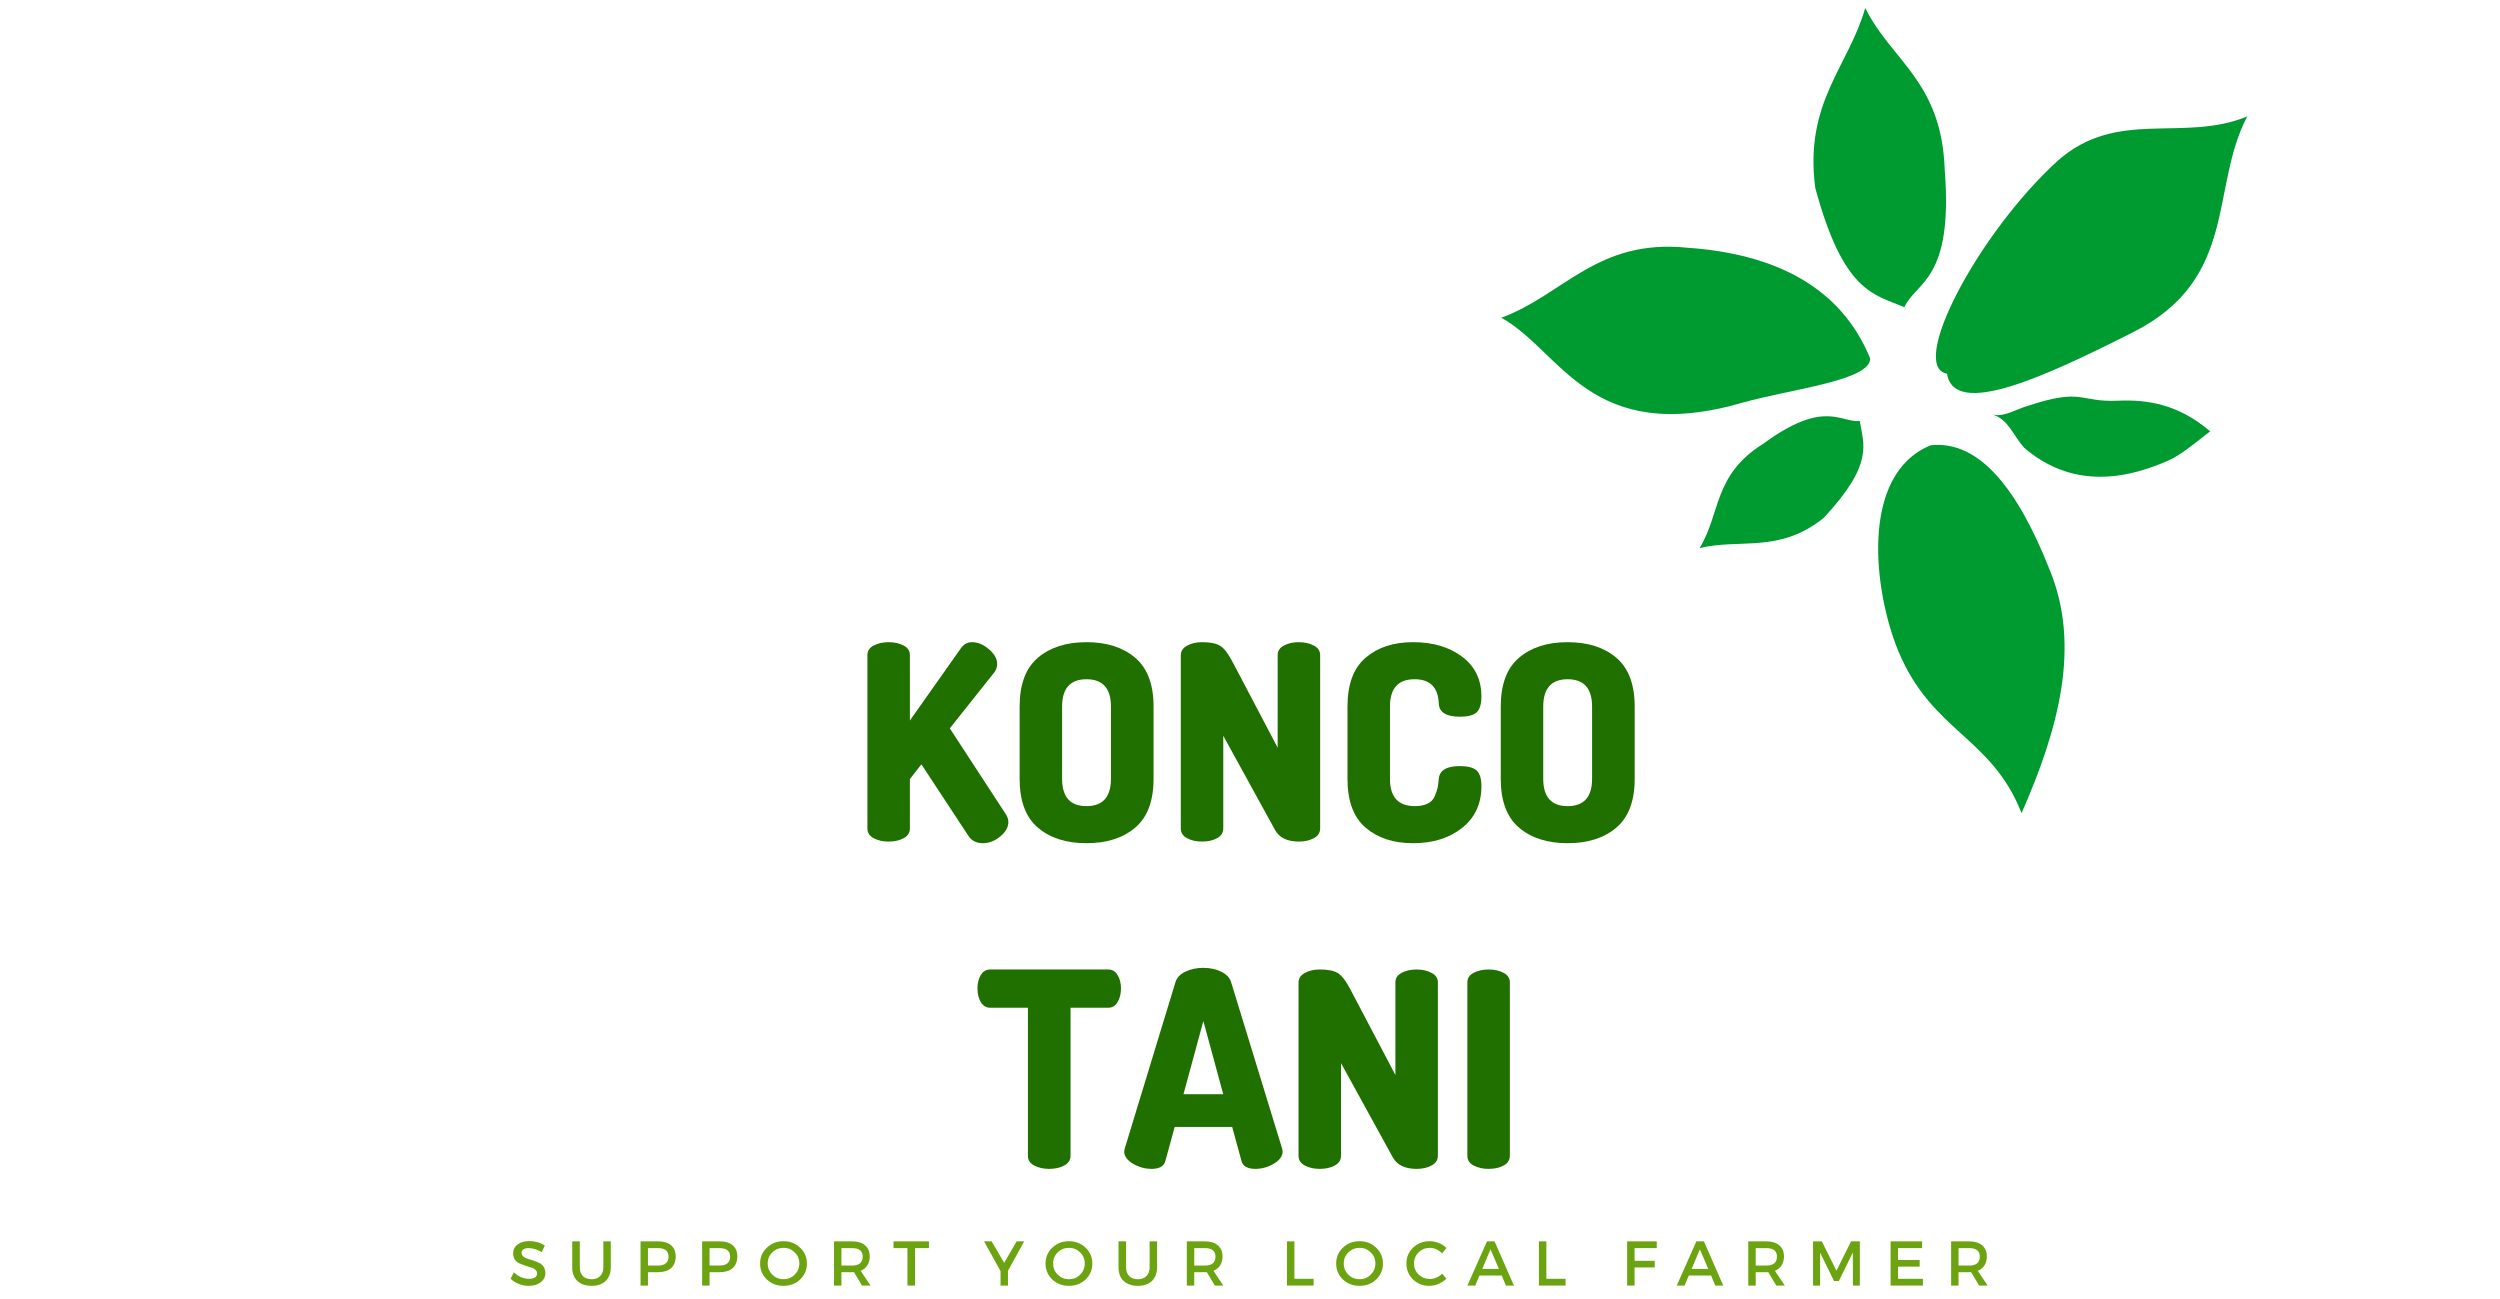 <?xml version="1.0" encoding="UTF-8"?><svg xmlns="http://www.w3.org/2000/svg" xmlns:xlink="http://www.w3.org/1999/xlink" width="288.75pt" zoomAndPan="magnify" viewBox="0 0 288.75 150" height="150pt" preserveAspectRatio="xMidYMid meet" version="1.2"><defs><g/><clipPath xml:id="clip1" id="clip1"><path d="M 216 51 L 239 51 L 239 93.918 L 216 93.918 Z M 216 51 "/></clipPath><clipPath xml:id="clip2" id="clip2"><path d="M 173.352 28 L 216 28 L 216 48 L 173.352 48 Z M 173.352 28 "/></clipPath><clipPath xml:id="clip3" id="clip3"><path d="M 223 13 L 259.602 13 L 259.602 46 L 223 46 Z M 223 13 "/></clipPath><clipPath xml:id="clip4" id="clip4"><path d="M 209 0.949 L 225 0.949 L 225 36 L 209 36 Z M 209 0.949 "/></clipPath></defs><g xml:id="surface1" id="surface1"><g clip-rule="nonzero" clip-path="url(#clip1)"><path style=" stroke:none;fill-rule:evenodd;fill:rgb(0.389%,60.779%,18.819%);fill-opacity:1;" d="M 223 51.426 C 214.742 54.797 216.406 68.309 219.273 75.242 C 223.168 84.566 230.031 85.086 233.488 93.918 C 237.797 84.137 240.34 74.602 236.762 65.879 C 233.098 56.562 228.645 50.824 223 51.426 Z M 223 51.426 "/></g><g clip-rule="nonzero" clip-path="url(#clip2)"><path style=" stroke:none;fill-rule:evenodd;fill:rgb(0.389%,60.779%,18.819%);fill-opacity:1;" d="M 216 41.391 C 216.086 43.965 206.801 44.941 201.336 46.488 C 183.625 51.641 180.305 40.48 173.398 36.699 C 180.562 34.082 184.449 27.539 194.898 28.613 C 205.027 29.32 212.629 33.148 216 41.391 Z M 216 41.391 "/></g><g clip-rule="nonzero" clip-path="url(#clip3)"><path style=" stroke:none;fill-rule:evenodd;fill:rgb(0.389%,60.779%,18.819%);fill-opacity:1;" d="M 224.871 43.16 C 225.738 48.34 236.062 43.574 246.418 38.348 C 258.582 32.168 255.215 21.711 259.555 13.445 C 252.129 16.512 244.543 12.457 237.641 18.59 C 228.508 26.922 220.367 42.312 224.871 43.16 Z M 224.871 43.16 "/></g><path style=" stroke:none;fill-rule:evenodd;fill:rgb(0.389%,60.779%,18.819%);fill-opacity:1;" d="M 230.156 47.887 C 231.992 48.461 232.473 50.238 233.789 51.715 C 238.465 55.723 244.051 56.047 250.531 53.156 C 252.09 52.43 253.691 51.008 255.277 49.816 C 251.605 46.688 248.02 46.129 244.621 46.281 C 240.172 46.488 240.621 44.766 234.309 46.848 C 232.883 47.23 231.539 48.199 230.156 47.887 Z M 230.156 47.887 "/><g clip-rule="nonzero" clip-path="url(#clip4)"><path style=" stroke:none;fill-rule:evenodd;fill:rgb(0.389%,60.779%,18.819%);fill-opacity:1;" d="M 219.953 35.477 C 216.422 33.988 212.926 33.785 209.66 21.691 C 208.367 11.82 213.516 7.688 215.434 0.918 C 218.457 7.043 224.281 9.363 224.617 19.648 C 225.625 32.422 221.297 32.52 219.953 35.477 Z M 219.953 35.477 "/></g><path style=" stroke:none;fill-rule:evenodd;fill:rgb(0.389%,60.779%,18.819%);fill-opacity:1;" d="M 214.805 48.625 C 215.227 51.332 216.504 53.512 210.641 59.816 C 205.492 63.949 201.043 62.172 196.301 63.301 C 198.75 59.359 197.844 54.871 203.664 51.246 C 210.742 46.059 212.566 48.848 214.805 48.625 Z M 214.805 48.625 "/><g style="fill:rgb(42.349%,64.31%,6.67%);fill-opacity:1;"><g transform="translate(58.785, 148.484)"><path style="stroke:none;" d="M 2.344 -5.141 C 3.008 -5.141 3.609 -4.969 4.141 -4.625 L 3.781 -3.859 C 3.258 -4.172 2.758 -4.328 2.281 -4.328 C 2.02 -4.328 1.816 -4.281 1.672 -4.188 C 1.523 -4.102 1.453 -3.973 1.453 -3.797 C 1.453 -3.629 1.52 -3.484 1.656 -3.359 C 1.789 -3.242 1.957 -3.156 2.156 -3.094 C 2.363 -3.039 2.586 -2.973 2.828 -2.891 C 3.066 -2.805 3.285 -2.719 3.484 -2.625 C 3.691 -2.531 3.863 -2.379 4 -2.172 C 4.133 -1.973 4.203 -1.727 4.203 -1.438 C 4.203 -1 4.02 -0.645 3.656 -0.375 C 3.301 -0.102 2.844 0.031 2.281 0.031 C 1.883 0.031 1.504 -0.039 1.141 -0.188 C 0.773 -0.332 0.457 -0.531 0.188 -0.781 L 0.562 -1.531 C 0.82 -1.289 1.102 -1.102 1.406 -0.969 C 1.719 -0.844 2.016 -0.781 2.297 -0.781 C 2.598 -0.781 2.832 -0.832 3 -0.938 C 3.164 -1.051 3.25 -1.207 3.25 -1.406 C 3.25 -1.57 3.18 -1.711 3.047 -1.828 C 2.91 -1.953 2.738 -2.039 2.531 -2.094 C 2.32 -2.156 2.098 -2.227 1.859 -2.312 C 1.629 -2.395 1.41 -2.477 1.203 -2.562 C 0.992 -2.656 0.82 -2.801 0.688 -3 C 0.551 -3.195 0.484 -3.438 0.484 -3.719 C 0.484 -4.156 0.656 -4.5 1 -4.75 C 1.344 -5.008 1.789 -5.141 2.344 -5.141 Z M 2.344 -5.141 "/></g></g><g style="fill:rgb(42.349%,64.31%,6.67%);fill-opacity:1;"><g transform="translate(65.529, 148.484)"><path style="stroke:none;" d="M 5.016 -5.109 L 5.016 -2.109 C 5.016 -1.441 4.816 -0.914 4.422 -0.531 C 4.023 -0.156 3.484 0.031 2.797 0.031 C 2.109 0.031 1.562 -0.156 1.156 -0.531 C 0.758 -0.914 0.562 -1.441 0.562 -2.109 L 0.562 -5.109 L 1.438 -5.109 L 1.438 -2.109 C 1.438 -1.68 1.555 -1.344 1.797 -1.094 C 2.047 -0.852 2.379 -0.734 2.797 -0.734 C 3.211 -0.734 3.539 -0.852 3.781 -1.094 C 4.031 -1.344 4.156 -1.68 4.156 -2.109 L 4.156 -5.109 Z M 5.016 -5.109 "/></g></g><g style="fill:rgb(42.349%,64.31%,6.67%);fill-opacity:1;"><g transform="translate(73.309, 148.484)"><path style="stroke:none;" d="M 0.672 -5.109 L 2.703 -5.109 C 3.348 -5.109 3.848 -4.957 4.203 -4.656 C 4.555 -4.352 4.734 -3.922 4.734 -3.359 C 4.734 -2.785 4.555 -2.336 4.203 -2.016 C 3.848 -1.703 3.348 -1.547 2.703 -1.547 L 1.531 -1.547 L 1.531 0 L 0.672 0 Z M 1.531 -4.328 L 1.531 -2.312 L 2.672 -2.312 C 3.492 -2.312 3.906 -2.656 3.906 -3.344 C 3.906 -4 3.492 -4.328 2.672 -4.328 Z M 1.531 -4.328 "/></g></g><g style="fill:rgb(42.349%,64.31%,6.67%);fill-opacity:1;"><g transform="translate(80.425, 148.484)"><path style="stroke:none;" d="M 0.672 -5.109 L 2.703 -5.109 C 3.348 -5.109 3.848 -4.957 4.203 -4.656 C 4.555 -4.352 4.734 -3.922 4.734 -3.359 C 4.734 -2.785 4.555 -2.336 4.203 -2.016 C 3.848 -1.703 3.348 -1.547 2.703 -1.547 L 1.531 -1.547 L 1.531 0 L 0.672 0 Z M 1.531 -4.328 L 1.531 -2.312 L 2.672 -2.312 C 3.492 -2.312 3.906 -2.656 3.906 -3.344 C 3.906 -4 3.492 -4.328 2.672 -4.328 Z M 1.531 -4.328 "/></g></g><g style="fill:rgb(42.349%,64.31%,6.67%);fill-opacity:1;"><g transform="translate(87.541, 148.484)"><path style="stroke:none;" d="M 1.031 -4.375 C 1.551 -4.875 2.191 -5.125 2.953 -5.125 C 3.711 -5.125 4.352 -4.875 4.875 -4.375 C 5.395 -3.883 5.656 -3.273 5.656 -2.547 C 5.656 -1.816 5.395 -1.203 4.875 -0.703 C 4.352 -0.211 3.711 0.031 2.953 0.031 C 2.191 0.031 1.551 -0.211 1.031 -0.703 C 0.508 -1.203 0.25 -1.816 0.25 -2.547 C 0.25 -3.273 0.508 -3.883 1.031 -4.375 Z M 2.969 -4.359 C 2.457 -4.359 2.02 -4.18 1.656 -3.828 C 1.301 -3.484 1.125 -3.055 1.125 -2.547 C 1.125 -2.047 1.301 -1.617 1.656 -1.266 C 2.02 -0.91 2.453 -0.734 2.953 -0.734 C 3.461 -0.734 3.895 -0.91 4.25 -1.266 C 4.602 -1.617 4.781 -2.047 4.781 -2.547 C 4.781 -3.055 4.602 -3.484 4.25 -3.828 C 3.895 -4.18 3.469 -4.359 2.969 -4.359 Z M 2.969 -4.359 "/></g></g><g style="fill:rgb(42.349%,64.31%,6.67%);fill-opacity:1;"><g transform="translate(95.657, 148.484)"><path style="stroke:none;" d="M 3.906 0 L 2.984 -1.547 C 2.93 -1.547 2.852 -1.547 2.75 -1.547 L 1.531 -1.547 L 1.531 0 L 0.672 0 L 0.672 -5.109 L 2.75 -5.109 C 3.395 -5.109 3.895 -4.957 4.25 -4.656 C 4.613 -4.352 4.797 -3.922 4.797 -3.359 C 4.797 -2.953 4.703 -2.609 4.516 -2.328 C 4.336 -2.047 4.082 -1.836 3.75 -1.703 L 4.891 0 Z M 1.531 -2.312 L 2.75 -2.312 C 3.57 -2.312 3.984 -2.656 3.984 -3.344 C 3.984 -4 3.57 -4.328 2.75 -4.328 L 1.531 -4.328 Z M 1.531 -2.312 "/></g></g><g style="fill:rgb(42.349%,64.31%,6.67%);fill-opacity:1;"><g transform="translate(103.138, 148.484)"><path style="stroke:none;" d="M 4.156 -4.328 L 2.547 -4.328 L 2.547 0 L 1.672 0 L 1.672 -4.328 L 0.062 -4.328 L 0.062 -5.109 L 4.156 -5.109 Z M 4.156 -4.328 "/></g></g><g style="fill:rgb(42.349%,64.31%,6.67%);fill-opacity:1;"><g transform="translate(109.568, 148.484)"><path style="stroke:none;" d=""/></g></g><g style="fill:rgb(42.349%,64.31%,6.67%);fill-opacity:1;"><g transform="translate(113.655, 148.484)"><path style="stroke:none;" d="M 2.766 -1.703 L 2.766 0 L 1.906 0 L 1.906 -1.672 L 0 -5.109 L 0.875 -5.109 L 2.328 -2.625 L 3.766 -5.109 L 4.641 -5.109 Z M 2.766 -1.703 "/></g></g><g style="fill:rgb(42.349%,64.31%,6.67%);fill-opacity:1;"><g transform="translate(120.509, 148.484)"><path style="stroke:none;" d="M 1.031 -4.375 C 1.551 -4.875 2.191 -5.125 2.953 -5.125 C 3.711 -5.125 4.352 -4.875 4.875 -4.375 C 5.395 -3.883 5.656 -3.273 5.656 -2.547 C 5.656 -1.816 5.395 -1.203 4.875 -0.703 C 4.352 -0.211 3.711 0.031 2.953 0.031 C 2.191 0.031 1.551 -0.211 1.031 -0.703 C 0.508 -1.203 0.25 -1.816 0.25 -2.547 C 0.25 -3.273 0.508 -3.883 1.031 -4.375 Z M 2.969 -4.359 C 2.457 -4.359 2.02 -4.18 1.656 -3.828 C 1.301 -3.484 1.125 -3.055 1.125 -2.547 C 1.125 -2.047 1.301 -1.617 1.656 -1.266 C 2.02 -0.91 2.453 -0.734 2.953 -0.734 C 3.461 -0.734 3.895 -0.91 4.25 -1.266 C 4.602 -1.617 4.781 -2.047 4.781 -2.547 C 4.781 -3.055 4.602 -3.484 4.25 -3.828 C 3.895 -4.18 3.469 -4.359 2.969 -4.359 Z M 2.969 -4.359 "/></g></g><g style="fill:rgb(42.349%,64.31%,6.67%);fill-opacity:1;"><g transform="translate(128.625, 148.484)"><path style="stroke:none;" d="M 5.016 -5.109 L 5.016 -2.109 C 5.016 -1.441 4.816 -0.914 4.422 -0.531 C 4.023 -0.156 3.484 0.031 2.797 0.031 C 2.109 0.031 1.562 -0.156 1.156 -0.531 C 0.758 -0.914 0.562 -1.441 0.562 -2.109 L 0.562 -5.109 L 1.438 -5.109 L 1.438 -2.109 C 1.438 -1.68 1.555 -1.344 1.797 -1.094 C 2.047 -0.852 2.379 -0.734 2.797 -0.734 C 3.211 -0.734 3.539 -0.852 3.781 -1.094 C 4.031 -1.344 4.156 -1.68 4.156 -2.109 L 4.156 -5.109 Z M 5.016 -5.109 "/></g></g><g style="fill:rgb(42.349%,64.31%,6.67%);fill-opacity:1;"><g transform="translate(136.405, 148.484)"><path style="stroke:none;" d="M 3.906 0 L 2.984 -1.547 C 2.93 -1.547 2.852 -1.547 2.75 -1.547 L 1.531 -1.547 L 1.531 0 L 0.672 0 L 0.672 -5.109 L 2.75 -5.109 C 3.395 -5.109 3.895 -4.957 4.25 -4.656 C 4.613 -4.352 4.797 -3.922 4.797 -3.359 C 4.797 -2.953 4.703 -2.609 4.516 -2.328 C 4.336 -2.047 4.082 -1.836 3.75 -1.703 L 4.891 0 Z M 1.531 -2.312 L 2.75 -2.312 C 3.57 -2.312 3.984 -2.656 3.984 -3.344 C 3.984 -4 3.57 -4.328 2.75 -4.328 L 1.531 -4.328 Z M 1.531 -2.312 "/></g></g><g style="fill:rgb(42.349%,64.31%,6.67%);fill-opacity:1;"><g transform="translate(143.886, 148.484)"><path style="stroke:none;" d=""/></g></g><g style="fill:rgb(42.349%,64.31%,6.67%);fill-opacity:1;"><g transform="translate(147.973, 148.484)"><path style="stroke:none;" d="M 1.531 -0.781 L 3.75 -0.781 L 3.75 0 L 0.672 0 L 0.672 -5.109 L 1.531 -5.109 Z M 1.531 -0.781 "/></g></g><g style="fill:rgb(42.349%,64.31%,6.67%);fill-opacity:1;"><g transform="translate(154.075, 148.484)"><path style="stroke:none;" d="M 1.031 -4.375 C 1.551 -4.875 2.191 -5.125 2.953 -5.125 C 3.711 -5.125 4.352 -4.875 4.875 -4.375 C 5.395 -3.883 5.656 -3.273 5.656 -2.547 C 5.656 -1.816 5.395 -1.203 4.875 -0.703 C 4.352 -0.211 3.711 0.031 2.953 0.031 C 2.191 0.031 1.551 -0.211 1.031 -0.703 C 0.508 -1.203 0.25 -1.816 0.25 -2.547 C 0.25 -3.273 0.508 -3.883 1.031 -4.375 Z M 2.969 -4.359 C 2.457 -4.359 2.02 -4.18 1.656 -3.828 C 1.301 -3.484 1.125 -3.055 1.125 -2.547 C 1.125 -2.047 1.301 -1.617 1.656 -1.266 C 2.02 -0.91 2.453 -0.734 2.953 -0.734 C 3.461 -0.734 3.895 -0.91 4.25 -1.266 C 4.602 -1.617 4.781 -2.047 4.781 -2.547 C 4.781 -3.055 4.602 -3.484 4.25 -3.828 C 3.895 -4.18 3.469 -4.359 2.969 -4.359 Z M 2.969 -4.359 "/></g></g><g style="fill:rgb(42.349%,64.31%,6.67%);fill-opacity:1;"><g transform="translate(162.191, 148.484)"><path style="stroke:none;" d="M 2.938 -5.125 C 3.289 -5.125 3.641 -5.055 3.984 -4.922 C 4.328 -4.785 4.625 -4.594 4.875 -4.344 L 4.375 -3.719 C 4.188 -3.914 3.961 -4.07 3.703 -4.188 C 3.453 -4.301 3.203 -4.359 2.953 -4.359 C 2.441 -4.359 2.008 -4.18 1.656 -3.828 C 1.301 -3.484 1.125 -3.062 1.125 -2.562 C 1.125 -2.062 1.301 -1.633 1.656 -1.281 C 2.008 -0.938 2.441 -0.766 2.953 -0.766 C 3.484 -0.766 3.957 -0.969 4.375 -1.375 L 4.875 -0.797 C 4.613 -0.547 4.305 -0.344 3.953 -0.188 C 3.609 -0.039 3.258 0.031 2.906 0.031 C 2.156 0.031 1.523 -0.211 1.016 -0.703 C 0.504 -1.203 0.25 -1.82 0.25 -2.562 C 0.25 -3.281 0.504 -3.883 1.016 -4.375 C 1.535 -4.875 2.176 -5.125 2.938 -5.125 Z M 2.938 -5.125 "/></g></g><g style="fill:rgb(42.349%,64.31%,6.67%);fill-opacity:1;"><g transform="translate(169.482, 148.484)"><path style="stroke:none;" d="M 3.969 -1.156 L 1.391 -1.156 L 0.906 0 L 0 0 L 2.266 -5.109 L 3.141 -5.109 L 5.375 0 L 4.453 0 Z M 3.641 -1.922 L 2.672 -4.188 L 1.719 -1.922 Z M 3.641 -1.922 "/></g></g><g style="fill:rgb(42.349%,64.31%,6.67%);fill-opacity:1;"><g transform="translate(177.073, 148.484)"><path style="stroke:none;" d="M 1.531 -0.781 L 3.75 -0.781 L 3.75 0 L 0.672 0 L 0.672 -5.109 L 1.531 -5.109 Z M 1.531 -0.781 "/></g></g><g style="fill:rgb(42.349%,64.31%,6.67%);fill-opacity:1;"><g transform="translate(183.175, 148.484)"><path style="stroke:none;" d=""/></g></g><g style="fill:rgb(42.349%,64.31%,6.67%);fill-opacity:1;"><g transform="translate(187.262, 148.484)"><path style="stroke:none;" d="M 4.094 -4.328 L 1.531 -4.328 L 1.531 -2.859 L 3.859 -2.859 L 3.859 -2.094 L 1.531 -2.094 L 1.531 0 L 0.672 0 L 0.672 -5.109 L 4.094 -5.109 Z M 4.094 -4.328 "/></g></g><g style="fill:rgb(42.349%,64.31%,6.67%);fill-opacity:1;"><g transform="translate(193.663, 148.484)"><path style="stroke:none;" d="M 3.969 -1.156 L 1.391 -1.156 L 0.906 0 L 0 0 L 2.266 -5.109 L 3.141 -5.109 L 5.375 0 L 4.453 0 Z M 3.641 -1.922 L 2.672 -4.188 L 1.719 -1.922 Z M 3.641 -1.922 "/></g></g><g style="fill:rgb(42.349%,64.31%,6.67%);fill-opacity:1;"><g transform="translate(201.253, 148.484)"><path style="stroke:none;" d="M 3.906 0 L 2.984 -1.547 C 2.93 -1.547 2.852 -1.547 2.75 -1.547 L 1.531 -1.547 L 1.531 0 L 0.672 0 L 0.672 -5.109 L 2.75 -5.109 C 3.395 -5.109 3.895 -4.957 4.25 -4.656 C 4.613 -4.352 4.797 -3.922 4.797 -3.359 C 4.797 -2.953 4.703 -2.609 4.516 -2.328 C 4.336 -2.047 4.082 -1.836 3.75 -1.703 L 4.891 0 Z M 1.531 -2.312 L 2.75 -2.312 C 3.57 -2.312 3.984 -2.656 3.984 -3.344 C 3.984 -4 3.57 -4.328 2.75 -4.328 L 1.531 -4.328 Z M 1.531 -2.312 "/></g></g><g style="fill:rgb(42.349%,64.31%,6.67%);fill-opacity:1;"><g transform="translate(208.734, 148.484)"><path style="stroke:none;" d="M 6.078 0 L 5.281 0 L 5.266 -3.812 L 3.656 -0.531 L 3.094 -0.531 L 1.484 -3.812 L 1.484 0 L 0.672 0 L 0.672 -5.109 L 1.688 -5.109 L 3.375 -1.719 L 5.062 -5.109 L 6.078 -5.109 Z M 6.078 0 "/></g></g><g style="fill:rgb(42.349%,64.31%,6.67%);fill-opacity:1;"><g transform="translate(217.69, 148.484)"><path style="stroke:none;" d="M 4.312 -4.328 L 1.531 -4.328 L 1.531 -2.953 L 4.031 -2.953 L 4.031 -2.188 L 1.531 -2.188 L 1.531 -0.781 L 4.406 -0.781 L 4.406 0 L 0.672 0 L 0.672 -5.109 L 4.312 -5.109 Z M 4.312 -4.328 "/></g></g><g style="fill:rgb(42.349%,64.31%,6.67%);fill-opacity:1;"><g transform="translate(224.682, 148.484)"><path style="stroke:none;" d="M 3.906 0 L 2.984 -1.547 C 2.93 -1.547 2.852 -1.547 2.75 -1.547 L 1.531 -1.547 L 1.531 0 L 0.672 0 L 0.672 -5.109 L 2.75 -5.109 C 3.395 -5.109 3.895 -4.957 4.25 -4.656 C 4.613 -4.352 4.797 -3.922 4.797 -3.359 C 4.797 -2.953 4.703 -2.609 4.516 -2.328 C 4.336 -2.047 4.082 -1.836 3.75 -1.703 L 4.891 0 Z M 1.531 -2.312 L 2.75 -2.312 C 3.57 -2.312 3.984 -2.656 3.984 -3.344 C 3.984 -4 3.57 -4.328 2.75 -4.328 L 1.531 -4.328 Z M 1.531 -2.312 "/></g></g><g style="fill:rgb(12.549%,43.919%,0%);fill-opacity:1;"><g transform="translate(98.483, 97.202)"><path style="stroke:none;" d="M 1.703 -1.516 L 1.703 -21.547 C 1.703 -22.023 1.941 -22.391 2.422 -22.641 C 2.91 -22.898 3.488 -23.031 4.156 -23.031 C 4.832 -23.031 5.41 -22.898 5.891 -22.641 C 6.367 -22.391 6.609 -22.023 6.609 -21.547 L 6.609 -13.984 L 12.5 -22.328 C 12.82 -22.797 13.254 -23.031 13.797 -23.031 C 14.453 -23.031 15.098 -22.758 15.734 -22.219 C 16.367 -21.688 16.688 -21.113 16.688 -20.5 C 16.688 -20.164 16.582 -19.852 16.375 -19.562 L 11.219 -13.078 L 17.734 -3.094 C 17.898 -2.812 17.984 -2.535 17.984 -2.266 C 17.984 -1.66 17.664 -1.098 17.031 -0.578 C 16.406 -0.066 15.738 0.188 15.031 0.188 C 14.27 0.188 13.703 -0.113 13.328 -0.719 L 7.938 -8.922 L 6.609 -7.219 L 6.609 -1.516 C 6.609 -1.023 6.367 -0.648 5.891 -0.391 C 5.41 -0.129 4.832 0 4.156 0 C 3.488 0 2.91 -0.129 2.422 -0.391 C 1.941 -0.648 1.703 -1.023 1.703 -1.516 Z M 1.703 -1.516 "/></g></g><g style="fill:rgb(12.549%,43.919%,0%);fill-opacity:1;"><g transform="translate(116.314, 97.202)"><path style="stroke:none;" d="M 1.453 -7.25 L 1.453 -15.594 C 1.453 -18.156 2.156 -20.035 3.562 -21.234 C 4.969 -22.43 6.836 -23.031 9.172 -23.031 C 11.516 -23.031 13.391 -22.43 14.797 -21.234 C 16.211 -20.035 16.922 -18.156 16.922 -15.594 L 16.922 -7.25 C 16.922 -4.688 16.211 -2.805 14.797 -1.609 C 13.391 -0.41 11.516 0.188 9.172 0.188 C 6.836 0.188 4.969 -0.41 3.562 -1.609 C 2.156 -2.805 1.453 -4.688 1.453 -7.25 Z M 6.359 -7.25 C 6.359 -5.145 7.297 -4.094 9.172 -4.094 C 11.055 -4.094 12 -5.145 12 -7.25 L 12 -15.594 C 12 -17.695 11.055 -18.75 9.172 -18.75 C 7.297 -18.75 6.359 -17.695 6.359 -15.594 Z M 6.359 -7.25 "/></g></g><g style="fill:rgb(12.549%,43.919%,0%);fill-opacity:1;"><g transform="translate(134.68, 97.202)"><path style="stroke:none;" d="M 1.703 -1.516 L 1.703 -21.516 C 1.703 -21.992 1.941 -22.363 2.422 -22.625 C 2.91 -22.895 3.488 -23.031 4.156 -23.031 C 5.102 -23.031 5.801 -22.891 6.25 -22.609 C 6.707 -22.336 7.219 -21.656 7.781 -20.562 L 12.891 -10.844 L 12.891 -21.547 C 12.891 -22.023 13.129 -22.391 13.609 -22.641 C 14.086 -22.898 14.66 -23.031 15.328 -23.031 C 16.004 -23.031 16.582 -22.898 17.062 -22.641 C 17.551 -22.391 17.797 -22.023 17.797 -21.547 L 17.797 -1.516 C 17.797 -1.023 17.551 -0.648 17.062 -0.391 C 16.582 -0.129 16.008 0 15.344 0 C 14 0 13.082 -0.441 12.594 -1.328 L 6.609 -12.219 L 6.609 -1.516 C 6.609 -1.023 6.367 -0.648 5.891 -0.391 C 5.41 -0.129 4.832 0 4.156 0 C 3.488 0 2.91 -0.129 2.422 -0.391 C 1.941 -0.648 1.703 -1.023 1.703 -1.516 Z M 1.703 -1.516 "/></g></g><g style="fill:rgb(12.549%,43.919%,0%);fill-opacity:1;"><g transform="translate(154.181, 97.202)"><path style="stroke:none;" d="M 1.453 -7.25 L 1.453 -15.594 C 1.453 -18.156 2.148 -20.035 3.547 -21.234 C 4.941 -22.43 6.766 -23.031 9.016 -23.031 C 11.316 -23.031 13.207 -22.473 14.688 -21.359 C 16.176 -20.242 16.922 -18.711 16.922 -16.766 C 16.922 -15.859 16.727 -15.238 16.344 -14.906 C 15.969 -14.582 15.336 -14.422 14.453 -14.422 C 12.879 -14.422 12.062 -14.914 12 -15.906 C 11.938 -17.801 11.004 -18.75 9.203 -18.75 C 7.305 -18.75 6.359 -17.695 6.359 -15.594 L 6.359 -7.25 C 6.359 -5.145 7.316 -4.094 9.234 -4.094 C 9.816 -4.094 10.301 -4.188 10.688 -4.375 C 11.082 -4.562 11.363 -4.848 11.531 -5.234 C 11.695 -5.629 11.805 -5.953 11.859 -6.203 C 11.91 -6.453 11.957 -6.801 12 -7.25 C 12.082 -8.227 12.891 -8.719 14.422 -8.719 C 15.328 -8.719 15.969 -8.555 16.344 -8.234 C 16.727 -7.91 16.922 -7.297 16.922 -6.391 C 16.922 -4.359 16.176 -2.754 14.688 -1.578 C 13.207 -0.398 11.316 0.188 9.016 0.188 C 6.766 0.188 4.941 -0.41 3.547 -1.609 C 2.148 -2.805 1.453 -4.688 1.453 -7.25 Z M 1.453 -7.25 "/></g></g><g style="fill:rgb(12.549%,43.919%,0%);fill-opacity:1;"><g transform="translate(171.885, 97.202)"><path style="stroke:none;" d="M 1.453 -7.25 L 1.453 -15.594 C 1.453 -18.156 2.156 -20.035 3.562 -21.234 C 4.969 -22.43 6.836 -23.031 9.172 -23.031 C 11.516 -23.031 13.391 -22.43 14.797 -21.234 C 16.211 -20.035 16.922 -18.156 16.922 -15.594 L 16.922 -7.25 C 16.922 -4.688 16.211 -2.805 14.797 -1.609 C 13.391 -0.41 11.516 0.188 9.172 0.188 C 6.836 0.188 4.969 -0.41 3.562 -1.609 C 2.156 -2.805 1.453 -4.688 1.453 -7.25 Z M 6.359 -7.25 C 6.359 -5.145 7.297 -4.094 9.172 -4.094 C 11.055 -4.094 12 -5.145 12 -7.25 L 12 -15.594 C 12 -17.695 11.055 -18.75 9.172 -18.75 C 7.297 -18.75 6.359 -17.695 6.359 -15.594 Z M 6.359 -7.25 "/></g></g><g style="fill:rgb(12.549%,43.919%,0%);fill-opacity:1;"><g transform="translate(112.647, 135.006)"><path style="stroke:none;" d="M 0.25 -20.859 C 0.25 -21.441 0.375 -21.945 0.625 -22.375 C 0.883 -22.812 1.254 -23.031 1.734 -23.031 L 15.344 -23.031 C 15.82 -23.031 16.188 -22.812 16.438 -22.375 C 16.695 -21.945 16.828 -21.441 16.828 -20.859 C 16.828 -20.223 16.691 -19.688 16.422 -19.25 C 16.16 -18.82 15.801 -18.609 15.344 -18.609 L 11 -18.609 L 11 -1.516 C 11 -1.023 10.754 -0.648 10.266 -0.391 C 9.785 -0.129 9.207 0 8.531 0 C 7.863 0 7.285 -0.129 6.797 -0.391 C 6.316 -0.648 6.078 -1.023 6.078 -1.516 L 6.078 -18.609 L 1.734 -18.609 C 1.273 -18.609 0.91 -18.82 0.641 -19.25 C 0.379 -19.688 0.25 -20.223 0.25 -20.859 Z M 0.25 -20.859 "/></g></g><g style="fill:rgb(12.549%,43.919%,0%);fill-opacity:1;"><g transform="translate(129.722, 135.006)"><path style="stroke:none;" d="M 0.125 -2.016 C 0.125 -2.078 0.145 -2.191 0.188 -2.359 L 6.047 -21.578 C 6.211 -22.098 6.594 -22.5 7.188 -22.781 C 7.789 -23.07 8.477 -23.219 9.25 -23.219 C 10.031 -23.219 10.719 -23.07 11.312 -22.781 C 11.914 -22.5 12.301 -22.098 12.469 -21.578 L 18.359 -2.359 C 18.398 -2.191 18.422 -2.078 18.422 -2.016 C 18.422 -1.473 18.078 -1 17.391 -0.594 C 16.711 -0.195 16.008 0 15.281 0 C 14.375 0 13.836 -0.301 13.672 -0.906 L 12.594 -4.844 L 5.953 -4.844 L 4.875 -0.906 C 4.707 -0.301 4.176 0 3.281 0 C 2.539 0 1.828 -0.195 1.141 -0.594 C 0.461 -1 0.125 -1.473 0.125 -2.016 Z M 6.969 -8.625 L 11.562 -8.625 L 9.266 -17.078 Z M 6.969 -8.625 "/></g></g><g style="fill:rgb(12.549%,43.919%,0%);fill-opacity:1;"><g transform="translate(148.277, 135.006)"><path style="stroke:none;" d="M 1.703 -1.516 L 1.703 -21.516 C 1.703 -21.992 1.941 -22.363 2.422 -22.625 C 2.91 -22.895 3.488 -23.031 4.156 -23.031 C 5.102 -23.031 5.801 -22.891 6.25 -22.609 C 6.707 -22.336 7.219 -21.656 7.781 -20.562 L 12.891 -10.844 L 12.891 -21.547 C 12.891 -22.023 13.129 -22.391 13.609 -22.641 C 14.086 -22.898 14.66 -23.031 15.328 -23.031 C 16.004 -23.031 16.582 -22.898 17.062 -22.641 C 17.551 -22.391 17.797 -22.023 17.797 -21.547 L 17.797 -1.516 C 17.797 -1.023 17.551 -0.648 17.062 -0.391 C 16.582 -0.129 16.008 0 15.344 0 C 14 0 13.082 -0.441 12.594 -1.328 L 6.609 -12.219 L 6.609 -1.516 C 6.609 -1.023 6.367 -0.648 5.891 -0.391 C 5.41 -0.129 4.832 0 4.156 0 C 3.488 0 2.91 -0.129 2.422 -0.391 C 1.941 -0.648 1.703 -1.023 1.703 -1.516 Z M 1.703 -1.516 "/></g></g><g style="fill:rgb(12.549%,43.919%,0%);fill-opacity:1;"><g transform="translate(167.778, 135.006)"><path style="stroke:none;" d="M 1.703 -1.516 L 1.703 -21.547 C 1.703 -22.023 1.941 -22.391 2.422 -22.641 C 2.91 -22.898 3.488 -23.031 4.156 -23.031 C 4.832 -23.031 5.41 -22.898 5.891 -22.641 C 6.367 -22.391 6.609 -22.023 6.609 -21.547 L 6.609 -1.516 C 6.609 -1.023 6.367 -0.648 5.891 -0.391 C 5.41 -0.129 4.832 0 4.156 0 C 3.488 0 2.91 -0.129 2.422 -0.391 C 1.941 -0.648 1.703 -1.023 1.703 -1.516 Z M 1.703 -1.516 "/></g></g></g></svg>